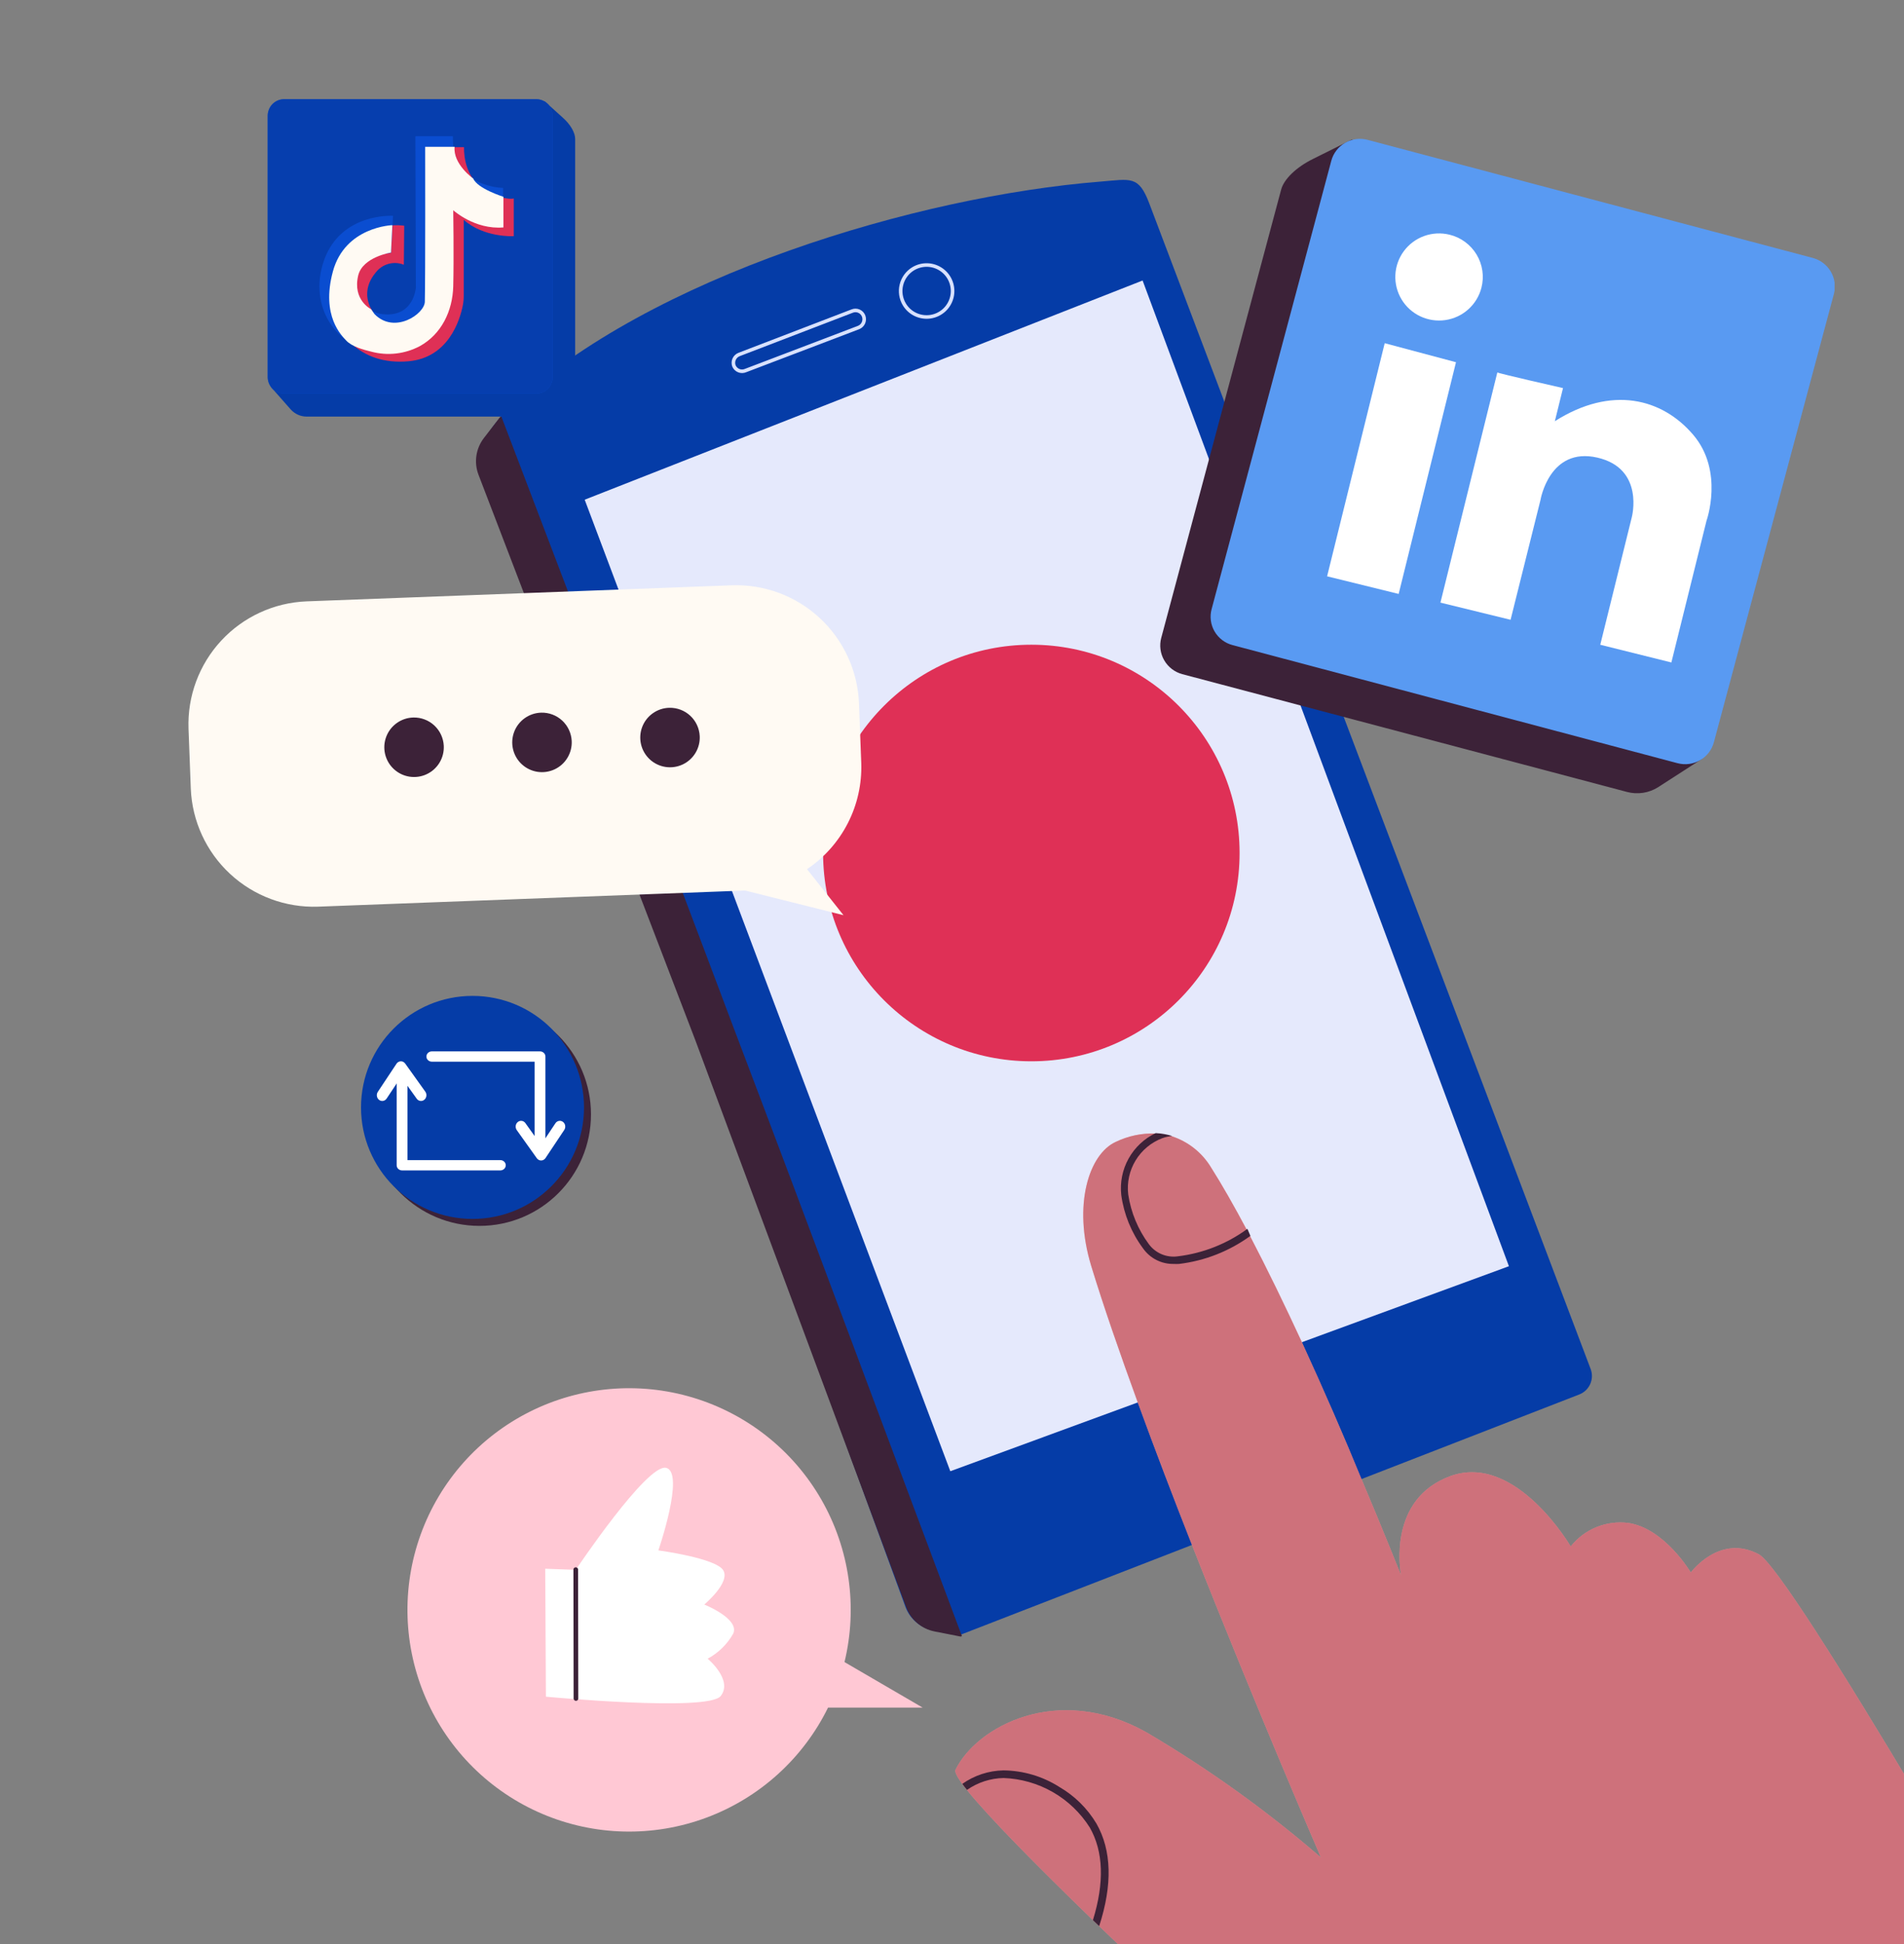 <svg width="192" height="196" viewBox="0 0 192 196" fill="none" xmlns="http://www.w3.org/2000/svg">
<rect x="0" y="0" width="192" height="196" fill="#808080" stroke="none"/>
<g clip-path="url(#clip0_2374_173600)">
<path d="M159.28 140.58L137.37 149.09L120.2 155.76L96.8 164.84L96.68 164.89L94.09 164.38C93.465 164.254 92.882 163.971 92.396 163.558C91.909 163.145 91.536 162.616 91.31 162.02L48.5 45C49.5 43 50.5 42 51.5 41C65.552 27.826 92.482 19.784 111 18.306C114.02 18.065 114.816 17.663 115.89 20.5L160.42 138.07C160.588 138.554 160.564 139.085 160.352 139.552C160.139 140.02 159.756 140.387 159.28 140.58Z" fill="#053CA7"/>
<path d="M50.433 42.042L50.559 42C58.145 61.96 66.246 83.021 73.913 103.447C81.659 123.829 89.501 144.972 97 164.949L96.877 165L94.232 164.481C93.594 164.352 92.998 164.064 92.502 163.644C92.005 163.224 91.624 162.685 91.393 162.077L70.112 104.861L48.245 47.846C48.016 47.238 47.946 46.582 48.041 45.939C48.136 45.297 48.394 44.689 48.788 44.172L50.433 42.042Z" fill="#3C2238"/>
<path d="M115.22 28.28L152.16 127.66L95.83 148.33L58.96 50.38L115.22 28.28Z" fill="#E5E9FC"/>
<circle cx="104" cy="86" r="21" fill="#DF3056"/>
<path d="M121.09 144.85C121.088 145.899 121.397 146.924 121.978 147.797C122.559 148.67 123.386 149.351 124.355 149.754C125.323 150.156 126.389 150.263 127.418 150.059C128.446 149.856 129.392 149.352 130.134 148.611C130.876 147.87 131.382 146.926 131.587 145.898C131.793 144.869 131.688 143.803 131.287 142.834C130.887 141.865 130.207 141.037 129.335 140.454C128.464 139.871 127.439 139.56 126.39 139.56C124.986 139.56 123.639 140.117 122.646 141.109C121.652 142.101 121.093 143.446 121.09 144.85Z" stroke="#FFC8D4" stroke-width="0.45" stroke-linecap="round" stroke-linejoin="round"/>
<path d="M91.2 30.7C91.469 31.143 91.863 31.496 92.333 31.715C92.803 31.933 93.327 32.008 93.839 31.929C94.351 31.85 94.828 31.621 95.21 31.271C95.592 30.921 95.861 30.465 95.984 29.962C96.107 29.459 96.078 28.93 95.901 28.443C95.724 27.956 95.406 27.533 94.988 27.227C94.57 26.92 94.071 26.745 93.553 26.722C93.036 26.7 92.523 26.831 92.08 27.1C91.488 27.462 91.063 28.044 90.898 28.719C90.733 29.393 90.842 30.105 91.2 30.7Z" stroke="#D8E1FF" stroke-width="0.36" stroke-miterlimit="10"/>
<path d="M75.18 37.36L86.58 33.02C86.798 32.933 86.974 32.764 87.069 32.549C87.165 32.334 87.172 32.09 87.09 31.87C87.049 31.76 86.987 31.66 86.906 31.574C86.826 31.489 86.729 31.42 86.622 31.373C86.515 31.325 86.4 31.3 86.282 31.297C86.165 31.295 86.049 31.316 85.94 31.36L74.53 35.74C74.31 35.825 74.132 35.993 74.034 36.208C73.937 36.423 73.928 36.668 74.01 36.89C74.056 36.998 74.122 37.095 74.206 37.177C74.29 37.259 74.389 37.324 74.497 37.368C74.606 37.411 74.722 37.433 74.839 37.432C74.957 37.43 75.072 37.406 75.18 37.36Z" stroke="#D8E1FF" stroke-width="0.36" stroke-linecap="round" stroke-linejoin="round"/>
<path d="M214.18 216.98V225.14H145.3C144.21 224.415 143.159 223.634 142.15 222.8C137 218.55 122.23 205.17 110.84 194.19L110.21 193.59C104.45 188.01 99.63 183.12 97.51 180.47C97.33 180.26 97.18 180.05 97.04 179.87C96.51 179.13 96.26 178.64 96.35 178.44C98.45 174.1 106.62 169.63 115.57 174.63C121.817 178.3 127.718 182.531 133.2 187.27C133.2 187.27 126.67 172.19 120.2 155.77C118.31 150.97 116.44 146.08 114.73 141.39C112.91 136.39 111.28 131.7 110.04 127.64C108.16 121.46 109.82 116.36 112.5 115.13C113.745 114.527 115.118 114.235 116.5 114.28C117.066 114.306 117.627 114.4 118.17 114.56C119.814 115.096 121.211 116.203 122.11 117.68C123.24 119.46 124.46 121.61 125.71 123.96L126.05 124.61C127.78 127.92 129.57 131.61 131.28 135.31C133.51 140.17 135.63 145.04 137.28 149.09C139.59 154.55 141.15 158.5 141.28 158.81C141.2 158.34 139.93 151.12 146.28 148.81C152.86 146.44 158.39 155.91 158.39 155.91C159.071 155.052 159.961 154.383 160.975 153.968C161.989 153.553 163.093 153.405 164.18 153.54C167.87 154.08 170.5 158.54 170.5 158.54C170.5 158.54 173.4 154.59 177.35 156.7C180.53 158.36 204.53 199.97 214.18 216.98Z" fill="#FFA4A5"/>
<path opacity="0.58" d="M214.18 216.98V225.14H145.3C144.21 224.415 143.159 223.634 142.15 222.8C137 218.55 122.23 205.17 110.84 194.19L110.21 193.59C104.45 188.01 99.63 183.12 97.51 180.47C97.33 180.26 97.18 180.05 97.04 179.87C96.51 179.13 96.26 178.64 96.35 178.44C98.45 174.1 106.62 169.63 115.57 174.63C121.817 178.3 127.718 182.531 133.2 187.27C133.2 187.27 126.67 172.19 120.2 155.77C118.31 150.97 116.44 146.08 114.73 141.39C112.91 136.39 111.28 131.7 110.04 127.64C108.16 121.46 109.82 116.36 112.5 115.13C113.745 114.527 115.118 114.235 116.5 114.28C117.066 114.306 117.627 114.4 118.17 114.56C119.814 115.096 121.211 116.203 122.11 117.68C123.24 119.46 124.46 121.61 125.71 123.96L126.05 124.61C127.78 127.92 129.57 131.61 131.28 135.31C133.51 140.17 135.63 145.04 137.28 149.09C139.59 154.55 141.15 158.5 141.28 158.81C141.2 158.34 139.93 151.12 146.28 148.81C152.86 146.44 158.39 155.91 158.39 155.91C159.071 155.052 159.961 154.383 160.975 153.968C161.989 153.553 163.093 153.405 164.18 153.54C167.87 154.08 170.5 158.54 170.5 158.54C170.5 158.54 173.4 154.59 177.35 156.7C180.53 158.36 204.53 199.97 214.18 216.98Z" fill="#AB4C5D"/>
<path d="M110.84 194.19L110.21 193.59C111.38 189.8 111.27 186.67 109.9 184.26C108.967 182.781 107.687 181.552 106.171 180.681C104.654 179.809 102.948 179.322 101.2 179.26C99.878 179.285 98.593 179.702 97.51 180.46C97.33 180.24 97.18 180.04 97.04 179.85C98.253 178.993 99.695 178.519 101.18 178.49C103.187 178.508 105.148 179.09 106.84 180.17C108.376 181.064 109.66 182.334 110.57 183.86C112.1 186.55 112.2 190.02 110.84 194.19Z" fill="#3C2238"/>
<path d="M126.09 124.6C123.972 126.145 121.493 127.119 118.89 127.43C118.717 127.44 118.543 127.44 118.37 127.43C117.759 127.444 117.154 127.306 116.609 127.029C116.065 126.751 115.598 126.343 115.25 125.84C114.085 124.268 113.336 122.428 113.07 120.49C112.927 119.217 113.184 117.931 113.806 116.81C114.428 115.69 115.383 114.792 116.54 114.24C117.106 114.269 117.667 114.366 118.21 114.53C117.868 114.56 117.532 114.634 117.21 114.75C116.087 115.177 115.138 115.966 114.515 116.994C113.891 118.021 113.629 119.227 113.77 120.42C114.041 122.231 114.752 123.948 115.84 125.42C116.172 125.876 116.622 126.233 117.142 126.452C117.662 126.67 118.232 126.742 118.79 126.66C121.322 126.352 123.733 125.398 125.79 123.89L126.09 124.6Z" fill="#3C2238"/>
<g clip-path="url(#clip1_2374_173600)">
<path d="M171.59 76.537L183.315 28.969L136.299 14.081L132.418 16.017C130.706 16.857 129.469 18.07 129.191 19.115L117.099 64.317C116.896 65.082 117.006 65.895 117.404 66.579C117.802 67.263 118.456 67.763 119.223 67.968L164.087 79.849C164.609 79.985 165.154 80.013 165.687 79.931C166.221 79.85 166.732 79.661 167.189 79.375L171.59 76.537Z" fill="#3C2238"/>
<path d="M134.247 16.214L122.181 61.407C122.078 61.784 122.052 62.177 122.103 62.565C122.154 62.952 122.281 63.325 122.478 63.663C122.675 64.001 122.937 64.296 123.249 64.533C123.561 64.769 123.917 64.942 124.297 65.04L169.17 76.948C169.935 77.149 170.75 77.041 171.435 76.646C172.121 76.251 172.621 75.602 172.827 74.841L184.928 29.648C185.131 28.884 185.021 28.072 184.622 27.389C184.224 26.707 183.57 26.209 182.804 26.006L137.94 14.107C137.558 14.002 137.16 13.973 136.767 14.022C136.374 14.071 135.995 14.197 135.652 14.393C135.308 14.589 135.007 14.851 134.766 15.164C134.525 15.476 134.348 15.833 134.247 16.214Z" fill="#599AF2"/>
<path d="M149.387 29.014C149.171 29.853 148.71 30.61 148.063 31.189C147.417 31.769 146.612 32.145 145.751 32.27C144.89 32.395 144.011 32.264 143.225 31.893C142.438 31.521 141.78 30.927 141.332 30.184C140.885 29.441 140.668 28.583 140.709 27.717C140.75 26.852 141.047 26.017 141.563 25.32C142.079 24.622 142.791 24.092 143.609 23.796C144.427 23.501 145.314 23.453 146.16 23.658C146.727 23.794 147.261 24.042 147.732 24.386C148.202 24.731 148.599 25.165 148.899 25.663C149.199 26.161 149.397 26.714 149.481 27.29C149.565 27.865 149.532 28.451 149.387 29.014Z" fill="white"/>
<path d="M139.634 34.602L133.825 58.104L141.041 59.88L146.823 36.521L139.634 34.602Z" fill="white"/>
<path d="M150.991 37.547L145.254 60.755L152.327 62.487L155.347 50.392C155.347 50.392 156.244 45.036 161.066 46.134C165.889 47.232 164.544 52.177 164.544 52.177L161.371 65.004L168.542 66.79L172.083 52.508C172.083 52.508 173.876 47.518 170.747 43.84C167.619 40.163 162.51 38.833 156.791 42.466L157.615 39.127C157.615 39.127 151.045 37.637 150.991 37.547Z" fill="white"/>
</g>
<g clip-path="url(#clip2_2374_173600)">
<path d="M93.04 172.16L85.16 167.57C86.505 162.015 85.671 156.155 82.829 151.196C79.987 146.237 75.352 142.555 69.879 140.908C64.405 139.26 58.508 139.773 53.401 142.34C48.294 144.907 44.364 149.333 42.42 154.708C40.476 160.084 40.666 165.999 42.949 171.239C45.233 176.479 49.438 180.645 54.699 182.88C59.96 185.115 65.877 185.25 71.234 183.256C76.591 181.262 80.981 177.291 83.5 172.16H93.04Z" fill="#FFC8D4"/>
<path d="M54.98 158.16L58.06 158.27C58.06 158.27 65.27 147.5 67.18 147.99C69.09 148.48 66.39 156.31 66.39 156.31C66.39 156.31 72.17 157.08 72.93 158.31C73.69 159.54 71.02 161.77 71.02 161.77C71.02 161.77 74.57 163.18 73.95 164.68C73.347 165.759 72.449 166.644 71.36 167.23C71.36 167.23 73.94 169.37 72.68 170.99C71.42 172.61 55.05 171.06 55.05 171.06L54.98 158.16Z" fill="white"/>
<path d="M58.06 158.25L58.08 171.24" stroke="#3C2238" stroke-width="0.47" stroke-linecap="round" stroke-linejoin="round"/>
</g>
<g clip-path="url(#clip3_2374_173600)">
<path d="M27.4 39.106L27.933 11.548L54.944 10.231L56.729 11.841C57.536 12.547 58 13.389 58 13.996V40.324C58 40.768 57.827 41.195 57.52 41.509C57.213 41.823 56.796 42 56.361 42H30.903C30.608 41.998 30.316 41.935 30.045 41.813C29.774 41.692 29.531 41.515 29.329 41.294L27.4 39.106Z" fill="#053CA7"/>
<path d="M28.635 39.684H54.093C54.998 39.684 55.731 38.934 55.731 38.008V11.68C55.731 10.754 54.998 10.004 54.093 10.004L28.635 10.004C27.73 10.004 26.996 10.754 26.996 11.68L26.996 38.008C26.996 38.934 27.73 39.684 28.635 39.684Z" fill="#0A4DD0"/>
<path opacity="0.81" d="M28.635 39.684H54.093C54.998 39.684 55.731 38.934 55.731 38.008V11.68C55.731 10.754 54.998 10.004 54.093 10.004L28.635 10.004C27.73 10.004 26.996 10.754 26.996 11.68L26.996 38.008C26.996 38.934 27.73 39.684 28.635 39.684Z" fill="#053CA7"/>
<path d="M45.43 14.838H46.795C46.795 14.838 46.625 17.624 48.672 18.966C50.718 20.307 51.808 20.01 51.808 20.01V23.812C51.808 23.812 48.805 23.985 46.762 22.161V29.839C46.762 30.169 46.73 30.498 46.666 30.821C46.363 32.307 45.212 36.06 41.204 36.423C36.191 36.877 33.7 33.422 33.224 30.355C32.748 27.288 34.863 24.254 34.863 24.254C34.863 24.254 39.497 22.788 39.602 22.718C39.988 22.694 40.376 22.706 40.76 22.755L40.724 26.693C40.235 26.495 39.696 26.463 39.187 26.601C38.679 26.739 38.227 27.041 37.898 27.461C36.639 28.96 36.946 30.425 37.559 31.366C38.173 32.307 41.547 31.647 41.547 31.647L44.482 24.146L45.43 14.838Z" fill="#DF3056"/>
<path d="M45.669 13.731H41.886L41.935 29.005C41.935 29.005 41.733 32.039 38.56 31.672C35.388 31.304 34.467 25.921 39.428 25.5L39.634 21.76C39.634 21.76 34.387 21.422 32.679 26.235C30.972 31.048 34.112 35.7 39.275 35.544C44.437 35.387 45.669 30.26 45.669 28.691V21.087C45.669 21.087 47.049 22.71 50.734 22.916V18.941C50.734 18.941 45.515 18.941 45.669 13.731Z" fill="#0A4DD0"/>
<path d="M45.842 14.801H42.875C42.875 14.801 42.9 27.895 42.839 30.425C42.811 31.663 39.771 33.727 37.761 31.663L37.418 31.172C37.418 31.172 35.533 30.256 36.122 27.775C36.566 25.909 39.428 25.463 39.428 25.463L39.566 22.702C39.566 22.702 34.794 22.838 33.567 27.375C32.34 31.911 34.52 33.893 34.895 34.314C35.468 34.949 36.659 35.263 37.438 35.453C39.083 35.895 40.829 35.696 42.339 34.896C44.518 33.694 45.64 31.35 45.705 28.873C45.778 25.905 45.705 21.199 45.705 21.199C45.705 21.199 47.868 23.172 50.767 22.929V19.841C50.767 19.841 48.127 19.015 47.715 17.992C47.715 18.008 45.669 16.543 45.842 14.801Z" fill="#FFFAF3"/>
</g>
<g clip-path="url(#clip4_2374_173600)">
<path d="M48.351 123.594C54.561 123.594 59.595 118.561 59.595 112.351C59.595 106.142 54.561 101.108 48.351 101.108C42.142 101.108 37.108 106.142 37.108 112.351C37.108 118.561 42.142 123.594 48.351 123.594Z" fill="#3C2238"/>
<path d="M47.649 122.892C53.858 122.892 58.892 117.858 58.892 111.649C58.892 105.439 53.858 100.405 47.649 100.405C41.439 100.405 36.406 105.439 36.406 111.649C36.406 117.858 41.439 122.892 47.649 122.892Z" fill="#053CA7"/>
<path fill-rule="evenodd" clip-rule="evenodd" d="M43 106.519C43 106.232 43.245 106 43.547 106H54.453C54.755 106 55 106.232 55 106.519V115.481C55 115.768 54.755 116 54.453 116C54.152 116 53.907 115.768 53.907 115.481V107.038H43.547C43.245 107.038 43 106.806 43 106.519Z" fill="white"/>
<path fill-rule="evenodd" clip-rule="evenodd" d="M56.771 113.108C57.016 113.295 57.074 113.659 56.899 113.921L55.01 116.755C54.909 116.906 54.747 116.997 54.574 117C54.401 117.003 54.236 116.918 54.131 116.77L52.111 113.936C51.929 113.68 51.975 113.314 52.215 113.119C52.455 112.924 52.797 112.974 52.98 113.23L54.551 115.434L56.01 113.245C56.185 112.983 56.525 112.921 56.771 113.108Z" fill="white"/>
<path fill-rule="evenodd" clip-rule="evenodd" d="M40.547 108C40.849 108 41.093 108.232 41.093 108.519V116.962H50.453C50.755 116.962 51 117.195 51 117.481C51 117.768 50.755 118 50.453 118H40.547C40.245 118 40 117.768 40 117.481V108.519C40 108.232 40.245 108 40.547 108Z" fill="white"/>
<path fill-rule="evenodd" clip-rule="evenodd" d="M40.419 107C40.592 106.997 40.756 107.082 40.861 107.229L42.888 110.061C43.071 110.317 43.025 110.684 42.786 110.88C42.547 111.076 42.204 111.027 42.021 110.771L40.444 108.567L38.99 110.755C38.816 111.017 38.475 111.079 38.229 110.892C37.984 110.705 37.926 110.34 38.101 110.078L39.983 107.245C40.084 107.094 40.245 107.003 40.419 107Z" fill="white"/>
</g>
<g clip-path="url(#clip5_2374_173600)">
<path d="M86.85 76.95L86.62 70.9C86.487 67.624 85.063 64.535 82.659 62.307C80.254 60.079 77.066 58.893 73.79 59.01L30.9 60.63C27.625 60.763 24.535 62.187 22.307 64.591C20.079 66.995 18.894 70.184 19.01 73.46L19.24 79.51C19.373 82.786 20.797 85.876 23.201 88.106C25.605 90.336 28.793 91.523 32.07 91.41L74.95 89.79H75.17L85.06 92.27L81.38 87.63C83.122 86.459 84.537 84.864 85.494 82.996C86.451 81.128 86.918 79.047 86.85 76.95Z" fill="#FFFAF3"/>
<path d="M44.75 75.19C44.78 75.786 44.631 76.377 44.323 76.888C44.015 77.398 43.562 77.806 43.021 78.058C42.48 78.31 41.877 78.395 41.287 78.302C40.698 78.21 40.15 77.943 39.713 77.537C39.275 77.132 38.969 76.605 38.833 76.024C38.697 75.443 38.737 74.835 38.948 74.277C39.159 73.719 39.532 73.237 40.019 72.892C40.505 72.546 41.084 72.354 41.68 72.34C42.462 72.32 43.221 72.608 43.795 73.14C44.368 73.673 44.711 74.408 44.75 75.19Z" fill="#3C2238"/>
<path d="M57.65 74.7C57.68 75.296 57.531 75.887 57.223 76.398C56.915 76.909 56.462 77.316 55.921 77.568C55.38 77.82 54.777 77.905 54.188 77.813C53.598 77.72 53.05 77.454 52.613 77.048C52.175 76.642 51.869 76.115 51.733 75.534C51.597 74.953 51.637 74.345 51.848 73.787C52.059 73.229 52.432 72.747 52.919 72.402C53.405 72.057 53.984 71.865 54.58 71.85C55.362 71.831 56.121 72.118 56.695 72.65C57.268 73.183 57.611 73.918 57.65 74.7Z" fill="#3C2238"/>
<path d="M70.56 74.21C70.59 74.806 70.441 75.397 70.133 75.908C69.825 76.419 69.372 76.826 68.831 77.078C68.29 77.33 67.687 77.415 67.097 77.322C66.508 77.23 65.96 76.963 65.523 76.558C65.085 76.152 64.779 75.625 64.643 75.044C64.507 74.463 64.547 73.855 64.758 73.297C64.969 72.739 65.342 72.257 65.829 71.912C66.315 71.567 66.894 71.374 67.49 71.36C68.272 71.341 69.031 71.628 69.605 72.16C70.178 72.693 70.521 73.428 70.56 74.21Z" fill="#3C2238"/>
</g>
</g>
<defs>
<clipPath id="clip0_2374_173600">
<rect width="214" height="225" fill="white"/>
</clipPath>
<clipPath id="clip1_2374_173600">
<rect width="68" height="66" fill="white" transform="translate(117 14)"/>
</clipPath>
<clipPath id="clip2_2374_173600">
<rect width="52.04" height="44.78" fill="white" transform="translate(41 140)"/>
</clipPath>
<clipPath id="clip3_2374_173600">
<rect width="31" height="32" fill="white" transform="translate(27 10)"/>
</clipPath>
<clipPath id="clip4_2374_173600">
<rect width="26" height="26" fill="white" transform="translate(35 99)"/>
</clipPath>
<clipPath id="clip5_2374_173600">
<rect width="67.86" height="33.31" fill="white" transform="translate(19 59)"/>
</clipPath>
</defs>
</svg>
